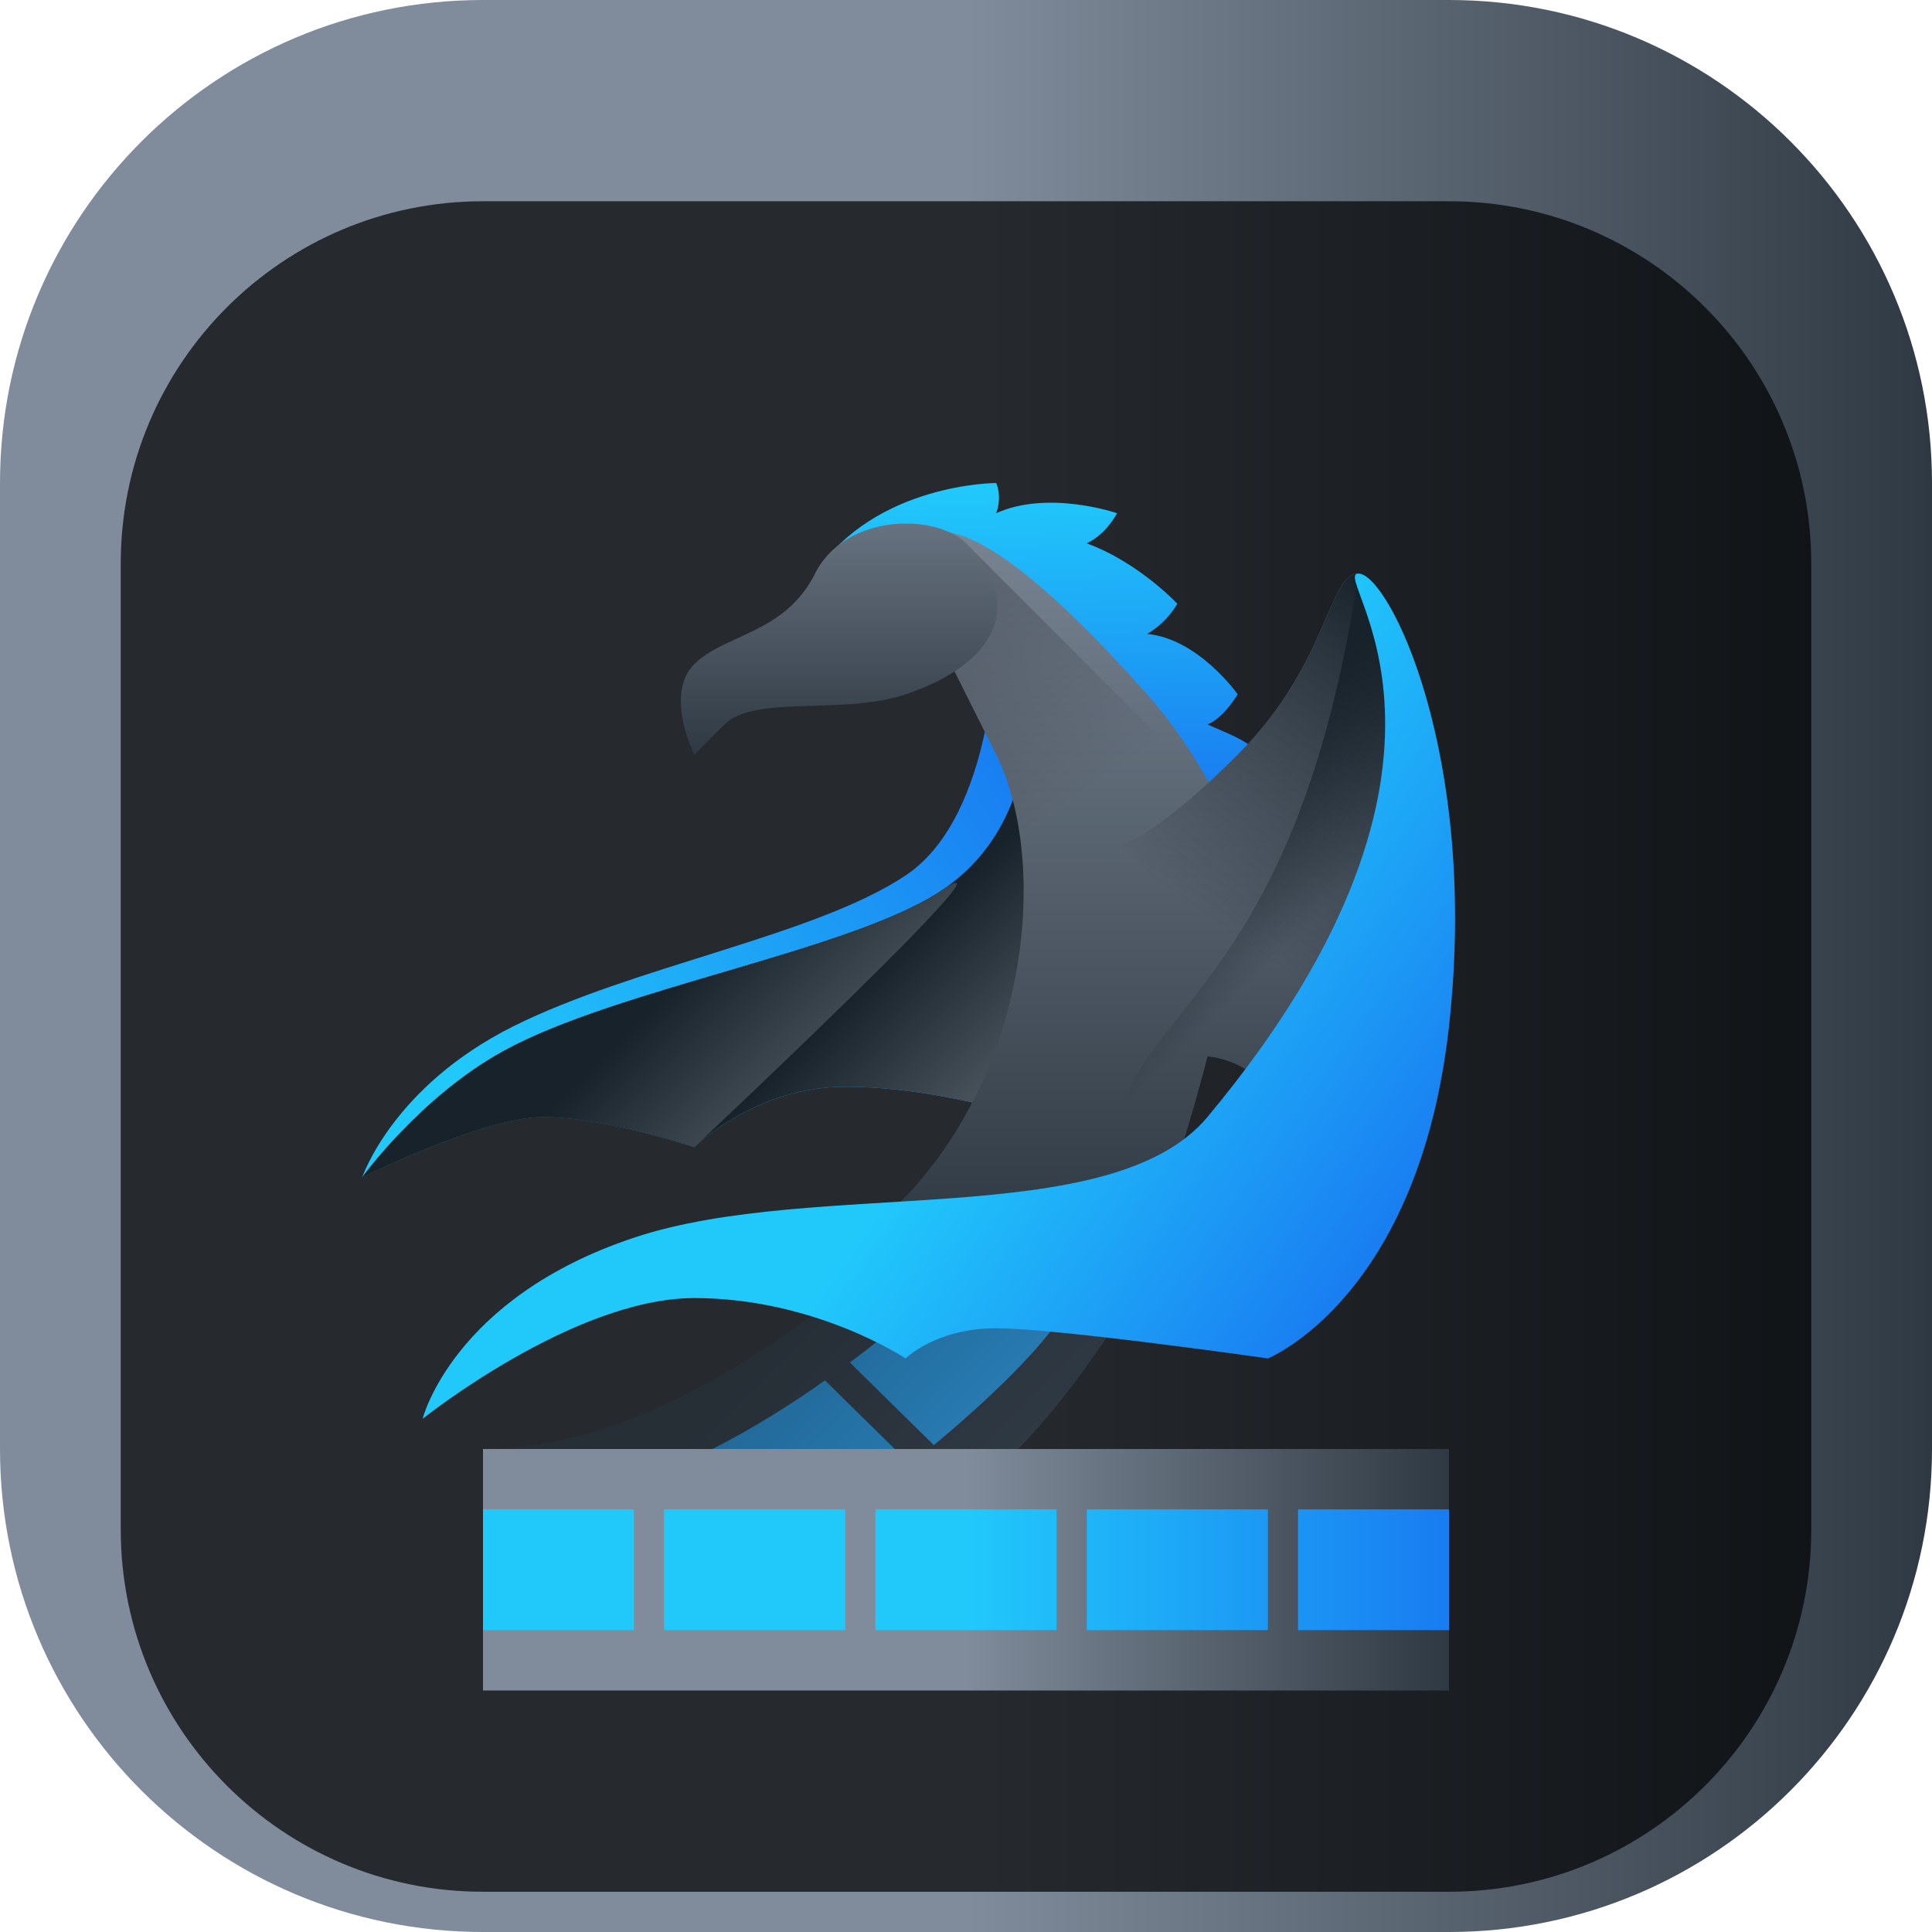 <svg width="96" height="96" viewBox="0 0 96 96" fill="none" xmlns="http://www.w3.org/2000/svg">
<g clip-path="url(#clip0_31_2707)">
<path d="M72 0H24C10.745 0 0 10.745 0 24V72C0 85.255 10.745 96 24 96H72C85.255 96 96 85.255 96 72V24C96 10.745 85.255 0 72 0Z" fill="url(#paint0_linear_31_2707)"/>
<g filter="url(#filter0_i_31_2707)">
<path d="M72 6H24C14.059 6 6 14.059 6 24V72C6 81.941 14.059 90 24 90H72C81.941 90 90 81.941 90 72V24C90 14.059 81.941 6 72 6Z" fill="black" fill-opacity="0.7"/>
<g filter="url(#filter1_d_31_2707)">
<path fill-rule="evenodd" clip-rule="evenodd" d="M40.5 22.5C43.5 18 49.5 18 49.5 18C49.5 18 49.811 18.64 49.5 19.5C52.107 18.329 55.5 19.5 55.5 19.5C55.5 19.5 55.025 20.501 54 21C56.585 21.944 58.5 24 58.5 24C58.5 24 58.025 24.907 57 25.5C59.561 25.741 61.5 28.5 61.5 28.5C61.5 28.5 60.82 29.666 60 30C62.133 30.92 63 31.232 63 33C63 34.768 58.5 37.5 58.5 37.5C58.5 37.5 55.876 30.747 54 28.5C52.124 26.253 50.305 25.03 48 24C45.695 22.97 40.5 22.5 40.5 22.5Z" fill="url(#paint1_linear_31_2707)"/>
<path fill-rule="evenodd" clip-rule="evenodd" d="M49.5 25.5C49.5 25.5 49.5 34.5 45 37.5C40.5 40.5 31.5 42 25.5 45C19.5 48 18 52.5 18 52.5C18 52.5 24 49.5 27 49.5C30 49.5 34.5 51 34.5 51C34.5 51 37.5 48 42 48C46.5 48 51 49.5 51 49.5L52.5 33L49.5 25.5Z" fill="url(#paint2_linear_31_2707)"/>
<path fill-rule="evenodd" clip-rule="evenodd" d="M51 30C51 30 51.281 35.25 46.781 38.25C42.281 41.25 30.7 43.109 25.031 46.219C20.883 48.495 18 52.5 18 52.5C18 52.5 24 49.5 27 49.5C30 49.5 34.5 51 34.5 51C34.5 51 37.5 48 42 48C46.5 48 51 49.5 51 49.5L52.5 33L51 30Z" fill="url(#paint3_linear_31_2707)"/>
<path fill-rule="evenodd" clip-rule="evenodd" d="M46.5 20.438C45 20.625 45 22.5 45 22.5L49.5 31.5C52.5 37.5 51 51 40.5 57C40.5 57 41.215 57.35 42.355 57.788C37.736 61.573 30.874 66 24 66H50.602C52.497 64.023 54.124 61.807 55.544 59.613C55.629 59.007 55.922 57.656 57 55.5C58.5 52.5 60 46.5 60 46.5C60 46.5 61.5 46.5 63 48C64.253 49.253 58.445 56.457 56.411 58.904C57.669 58.488 58.887 57.891 60 57C67.5 51 63.381 35.679 57 28.5C51 21.75 48 20.25 46.5 20.438Z" fill="url(#paint4_linear_31_2707)"/>
<path opacity="0.2" fill-rule="evenodd" clip-rule="evenodd" d="M48 21L45.75 24L49.5 31.5C50.188 32.876 50.626 34.657 50.786 36.642L58.5 31.5L48 21Z" fill="url(#paint5_linear_31_2707)"/>
<path fill-rule="evenodd" clip-rule="evenodd" d="M49.156 54.517C46.239 58.158 46.393 58.579 42.299 61.649C42.276 61.666 42.251 61.682 42.228 61.699L46.403 65.81C61.441 53.246 49.156 54.517 49.156 54.517ZM40.992 62.59C39.294 63.794 37.416 64.979 35.399 66H44.458L40.992 62.59Z" fill="#2980B9"/>
<path opacity="0.2" fill-rule="evenodd" clip-rule="evenodd" d="M42.355 57.788C37.736 61.573 30.874 66 24 66H50.602C52.652 63.861 54.4 61.442 55.898 59.074C57.339 58.658 41.215 57.35 42.355 57.788Z" fill="url(#paint6_linear_31_2707)"/>
<path d="M24 66V78H72V66H24Z" fill="url(#paint7_linear_31_2707)"/>
<path d="M24 69V75H31.5V69H24ZM33 69V75H42V69H33ZM43.5 69V75H52.5V69H43.5ZM54 69V75H63V69H54ZM64.5 69V75H72V69H64.5Z" fill="url(#paint8_linear_31_2707)"/>
<path fill-rule="evenodd" clip-rule="evenodd" d="M67.5 22.5C66 22.5 66 27 61.5 31.5C57 36 55.5 36 55.5 36C55.5 36 60 39 60 45C64.5 48 64.5 54 64.5 54L70.5 37.5L69 25.5L67.5 22.5Z" fill="url(#paint9_linear_31_2707)"/>
<path fill-rule="evenodd" clip-rule="evenodd" d="M67.5 22.5C66 22.5 66 27 61.5 31.5C57 36 55.5 36 55.5 36C55.5 36 60 39 60 45C60 51 57 55.5 57 55.5L70.5 37.5L69 25.5L67.5 22.5Z" fill="url(#paint10_linear_31_2707)"/>
<path fill-rule="evenodd" clip-rule="evenodd" d="M67.5 22.5C64.5 42.75 56.531 44.062 55.594 49.875C54.638 55.798 57 55.5 57 55.5L70.5 37.5L69 25.5L67.5 22.5Z" fill="url(#paint11_linear_31_2707)"/>
<path fill-rule="evenodd" clip-rule="evenodd" d="M67.5 22.5C69 22.5 73.5 31.5 72 45C70.5 58.5 63 61.5 63 61.5C63 61.5 52.5 60 49.5 60C46.5 60 45 61.5 45 61.5C45 61.5 40.5 58.5 34.5 58.5C28.5 58.5 21 64.5 21 64.5C21 64.5 22.5 58.5 31.5 55.5C40.5 52.5 55.199 55.262 60 49.5C75 31.5 66 22.5 67.5 22.5Z" fill="url(#paint12_linear_31_2707)"/>
<path fill-rule="evenodd" clip-rule="evenodd" d="M45 28.5C41.818 29.561 37.5 28.5 36 30L34.5 31.5C34.5 31.5 33 28.5 34.5 27C36 25.5 39 25.5 40.5 22.5C42 19.5 46.5 19.5 48 21C51 24 49.5 27 45 28.5Z" fill="url(#paint13_linear_31_2707)"/>
<path fill-rule="evenodd" clip-rule="evenodd" d="M46.781 38.25C42.281 41.25 30.7 43.109 25.031 46.219C20.883 48.495 18 52.5 18 52.5C18 52.5 24 49.5 27 49.5C30 49.5 34.5 51 34.5 51C34.5 51 51.281 35.25 46.781 38.25Z" fill="url(#paint14_linear_31_2707)"/>
</g>
</g>
</g>
<defs>
<filter id="filter0_i_31_2707" x="6" y="6" width="84" height="88" filterUnits="userSpaceOnUse" color-interpolation-filters="sRGB">
<feFlood flood-opacity="0" result="BackgroundImageFix"/>
<feBlend mode="normal" in="SourceGraphic" in2="BackgroundImageFix" result="shape"/>
<feColorMatrix in="SourceAlpha" type="matrix" values="0 0 0 0 0 0 0 0 0 0 0 0 0 0 0 0 0 0 127 0" result="hardAlpha"/>
<feOffset dy="4"/>
<feGaussianBlur stdDeviation="2"/>
<feComposite in2="hardAlpha" operator="arithmetic" k2="-1" k3="1"/>
<feColorMatrix type="matrix" values="0 0 0 0 0 0 0 0 0 0 0 0 0 0 0 0 0 0 0.25 0"/>
<feBlend mode="normal" in2="shape" result="effect1_innerShadow_31_2707"/>
</filter>
<filter id="filter1_d_31_2707" x="14" y="16" width="62.302" height="68" filterUnits="userSpaceOnUse" color-interpolation-filters="sRGB">
<feFlood flood-opacity="0" result="BackgroundImageFix"/>
<feColorMatrix in="SourceAlpha" type="matrix" values="0 0 0 0 0 0 0 0 0 0 0 0 0 0 0 0 0 0 127 0" result="hardAlpha"/>
<feOffset dy="2"/>
<feGaussianBlur stdDeviation="2"/>
<feComposite in2="hardAlpha" operator="out"/>
<feColorMatrix type="matrix" values="0 0 0 0 0 0 0 0 0 0 0 0 0 0 0 0 0 0 0.25 0"/>
<feBlend mode="normal" in2="BackgroundImageFix" result="effect1_dropShadow_31_2707"/>
<feBlend mode="normal" in="SourceGraphic" in2="effect1_dropShadow_31_2707" result="shape"/>
</filter>
<linearGradient id="paint0_linear_31_2707" x1="96" y1="-6417.58" x2="48" y2="-6417.58" gradientUnits="userSpaceOnUse">
<stop stop-color="#2F3943"/>
<stop offset="1" stop-color="#808C9B"/>
</linearGradient>
<linearGradient id="paint1_linear_31_2707" x1="60.387" y1="33.451" x2="60" y2="18" gradientUnits="userSpaceOnUse">
<stop stop-color="#197CF1"/>
<stop offset="1" stop-color="#21C9FB"/>
</linearGradient>
<linearGradient id="paint2_linear_31_2707" x1="51.212" y1="31.84" x2="23.332" y2="48.413" gradientUnits="userSpaceOnUse">
<stop stop-color="#197CF1"/>
<stop offset="1" stop-color="#21C9FB"/>
</linearGradient>
<linearGradient id="paint3_linear_31_2707" x1="45.375" y1="40.406" x2="52.781" y2="47.812" gradientUnits="userSpaceOnUse">
<stop stop-color="#18222A"/>
<stop offset="1" stop-color="#566069"/>
</linearGradient>
<linearGradient id="paint4_linear_31_2707" x1="-564.857" y1="55.5" x2="-564.857" y2="16.5" gradientUnits="userSpaceOnUse">
<stop stop-color="#2F3943"/>
<stop offset="1" stop-color="#808C9B"/>
</linearGradient>
<linearGradient id="paint5_linear_31_2707" x1="46.5" y1="25.5" x2="52.5" y2="34.5" gradientUnits="userSpaceOnUse">
<stop/>
<stop offset="1" stop-opacity="0"/>
</linearGradient>
<linearGradient id="paint6_linear_31_2707" x1="40.5" y1="58.5" x2="49.5" y2="67.5" gradientUnits="userSpaceOnUse">
<stop/>
<stop offset="1" stop-opacity="0"/>
</linearGradient>
<linearGradient id="paint7_linear_31_2707" x1="72" y1="-736.197" x2="48" y2="-736.197" gradientUnits="userSpaceOnUse">
<stop stop-color="#2F3943"/>
<stop offset="1" stop-color="#808C9B"/>
</linearGradient>
<linearGradient id="paint8_linear_31_2707" x1="72" y1="13.5" x2="48" y2="13.5" gradientUnits="userSpaceOnUse">
<stop stop-color="#197CF1"/>
<stop offset="1" stop-color="#21C9FB"/>
</linearGradient>
<linearGradient id="paint9_linear_31_2707" x1="-564.857" y1="55.5" x2="-564.857" y2="16.5" gradientUnits="userSpaceOnUse">
<stop stop-color="#2F3943"/>
<stop offset="1" stop-color="#808C9B"/>
</linearGradient>
<linearGradient id="paint10_linear_31_2707" x1="67.5" y1="22.5" x2="57" y2="37.5" gradientUnits="userSpaceOnUse">
<stop stop-color="#18222A"/>
<stop offset="1" stop-color="#18222A" stop-opacity="0"/>
</linearGradient>
<linearGradient id="paint11_linear_31_2707" x1="66.563" y1="26.719" x2="72.422" y2="32.578" gradientUnits="userSpaceOnUse">
<stop stop-color="#18222A"/>
<stop offset="1" stop-color="#18222A" stop-opacity="0"/>
</linearGradient>
<linearGradient id="paint12_linear_31_2707" x1="70.5" y1="54" x2="52.5" y2="41.25" gradientUnits="userSpaceOnUse">
<stop stop-color="#197CF1"/>
<stop offset="1" stop-color="#21C9FB"/>
</linearGradient>
<linearGradient id="paint13_linear_31_2707" x1="-564.857" y1="31.5" x2="-564.857" y2="15" gradientUnits="userSpaceOnUse">
<stop stop-color="#2F3943"/>
<stop offset="1" stop-color="#808C9B"/>
</linearGradient>
<linearGradient id="paint14_linear_31_2707" x1="35.25" y1="41.25" x2="42.984" y2="48.984" gradientUnits="userSpaceOnUse">
<stop stop-color="#18222A"/>
<stop offset="1" stop-color="#566069"/>
</linearGradient>
<clipPath id="clip0_31_2707">
<rect width="96" height="96" fill="white"/>
</clipPath>
</defs>
</svg>
